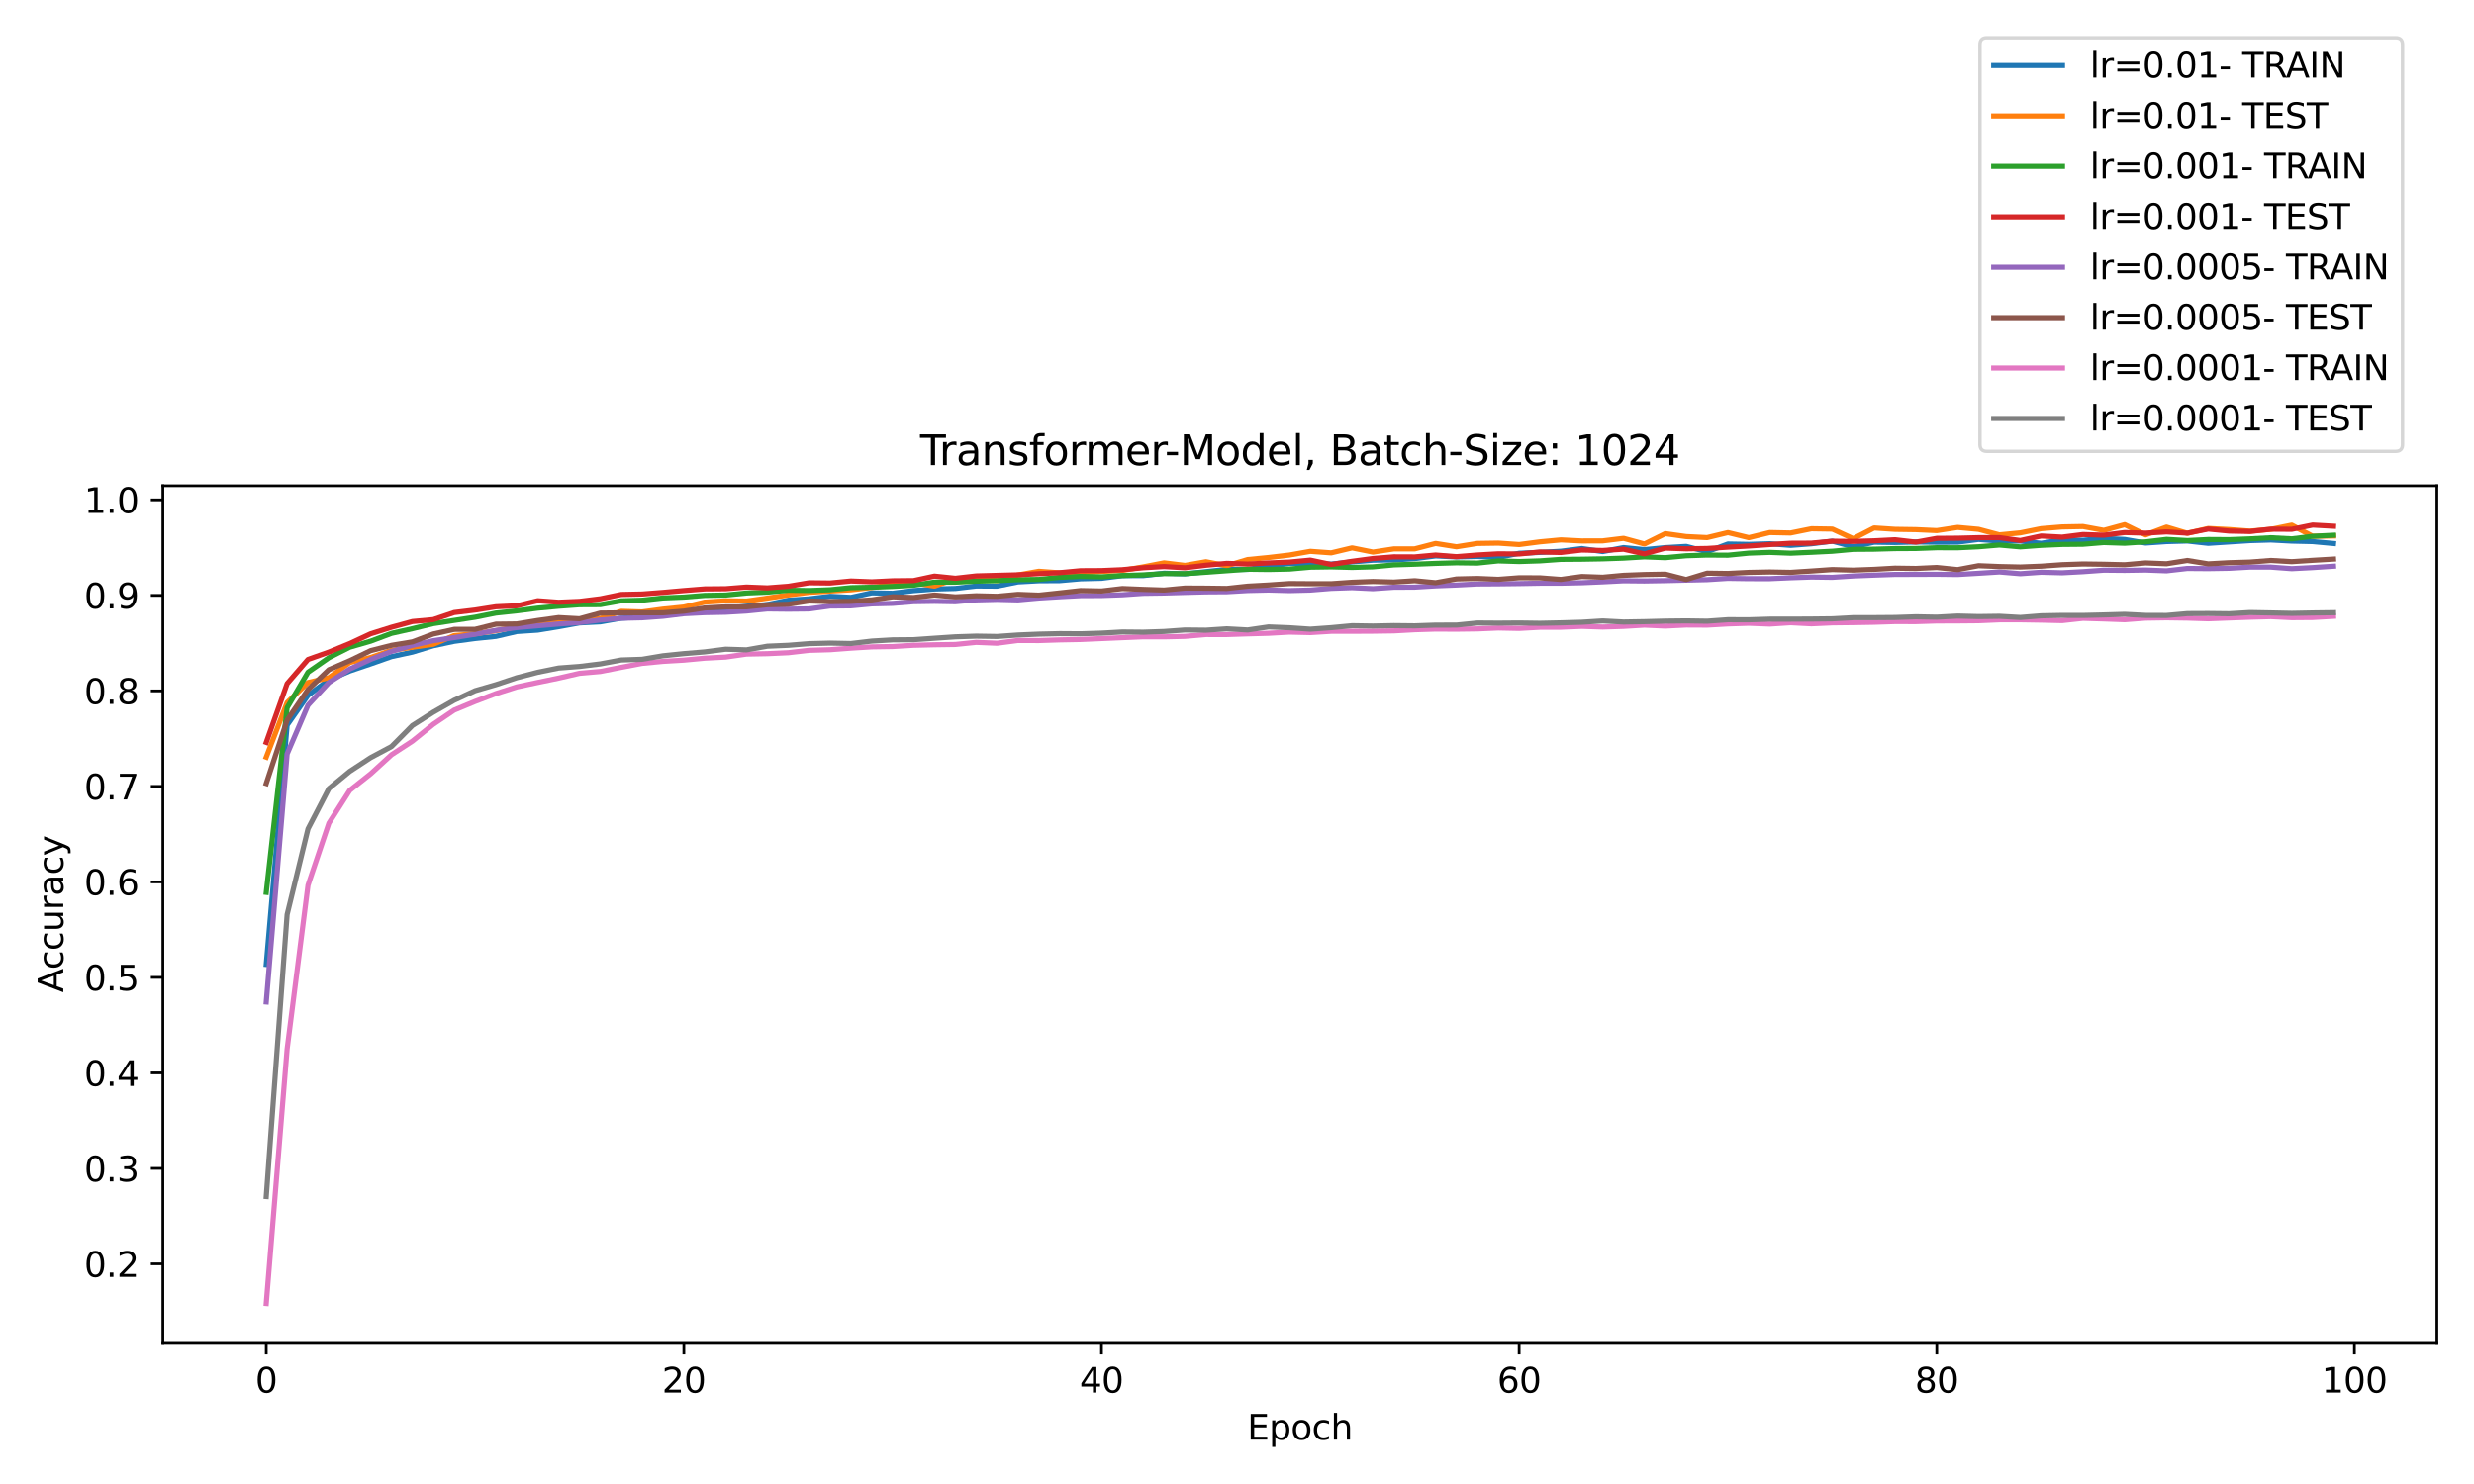 <?xml version="1.0" encoding="utf-8" standalone="no"?>
<!DOCTYPE svg PUBLIC "-//W3C//DTD SVG 1.1//EN"
  "http://www.w3.org/Graphics/SVG/1.1/DTD/svg11.dtd">
<svg xmlns:xlink="http://www.w3.org/1999/xlink" width="720pt" height="432pt" viewBox="0 0 720 432" xmlns="http://www.w3.org/2000/svg" version="1.1">
 <defs>
  <style type="text/css">*{stroke-linejoin: round; stroke-linecap: butt}</style>
 </defs>
 <g id="figure_1">
  <g id="patch_1">
   <path d="M 0 432 
L 720 432 
L 720 0 
L 0 0 
z
" style="fill: #ffffff"/>
  </g>
  <g id="axes_1">
   <g id="patch_2">
    <path d="M 47.4 390.8 
L 709.2 390.8 
L 709.2 141.4 
L 47.4 141.4 
z
" style="fill: #ffffff"/>
   </g>
   <g id="matplotlib.axis_1">
    <g id="xtick_1">
     <g id="line2d_1">
      <defs>
       <path id="m2f834d93de" d="M 0 0 
L 0 3.5 
" style="stroke: #000000; stroke-width: 0.8"/>
      </defs>
      <g>
       <use xlink:href="#m2f834d93de" x="77.482" y="390.8" style="stroke: #000000; stroke-width: 0.8"/>
      </g>
     </g>
     <g id="text_1">
      <!-- 0 -->
      <g transform="translate(74.301 405.398) scale(0.1 -0.1)">
       <defs>
        <path id="DejaVuSans-30" d="M 2034 4250 
Q 1547 4250 1301 3770 
Q 1056 3291 1056 2328 
Q 1056 1369 1301 889 
Q 1547 409 2034 409 
Q 2525 409 2770 889 
Q 3016 1369 3016 2328 
Q 3016 3291 2770 3770 
Q 2525 4250 2034 4250 
z
M 2034 4750 
Q 2819 4750 3233 4129 
Q 3647 3509 3647 2328 
Q 3647 1150 3233 529 
Q 2819 -91 2034 -91 
Q 1250 -91 836 529 
Q 422 1150 422 2328 
Q 422 3509 836 4129 
Q 1250 4750 2034 4750 
z
" transform="scale(0.016)"/>
       </defs>
       <use xlink:href="#DejaVuSans-30"/>
      </g>
     </g>
    </g>
    <g id="xtick_2">
     <g id="line2d_2">
      <g>
       <use xlink:href="#m2f834d93de" x="199.025" y="390.8" style="stroke: #000000; stroke-width: 0.8"/>
      </g>
     </g>
     <g id="text_2">
      <!-- 20 -->
      <g transform="translate(192.662 405.398) scale(0.1 -0.1)">
       <defs>
        <path id="DejaVuSans-32" d="M 1228 531 
L 3431 531 
L 3431 0 
L 469 0 
L 469 531 
Q 828 903 1448 1529 
Q 2069 2156 2228 2338 
Q 2531 2678 2651 2914 
Q 2772 3150 2772 3378 
Q 2772 3750 2511 3984 
Q 2250 4219 1831 4219 
Q 1534 4219 1204 4116 
Q 875 4013 500 3803 
L 500 4441 
Q 881 4594 1212 4672 
Q 1544 4750 1819 4750 
Q 2544 4750 2975 4387 
Q 3406 4025 3406 3419 
Q 3406 3131 3298 2873 
Q 3191 2616 2906 2266 
Q 2828 2175 2409 1742 
Q 1991 1309 1228 531 
z
" transform="scale(0.016)"/>
       </defs>
       <use xlink:href="#DejaVuSans-32"/>
       <use xlink:href="#DejaVuSans-30" x="63.623"/>
      </g>
     </g>
    </g>
    <g id="xtick_3">
     <g id="line2d_3">
      <g>
       <use xlink:href="#m2f834d93de" x="320.567" y="390.8" style="stroke: #000000; stroke-width: 0.8"/>
      </g>
     </g>
     <g id="text_3">
      <!-- 40 -->
      <g transform="translate(314.205 405.398) scale(0.1 -0.1)">
       <defs>
        <path id="DejaVuSans-34" d="M 2419 4116 
L 825 1625 
L 2419 1625 
L 2419 4116 
z
M 2253 4666 
L 3047 4666 
L 3047 1625 
L 3713 1625 
L 3713 1100 
L 3047 1100 
L 3047 0 
L 2419 0 
L 2419 1100 
L 313 1100 
L 313 1709 
L 2253 4666 
z
" transform="scale(0.016)"/>
       </defs>
       <use xlink:href="#DejaVuSans-34"/>
       <use xlink:href="#DejaVuSans-30" x="63.623"/>
      </g>
     </g>
    </g>
    <g id="xtick_4">
     <g id="line2d_4">
      <g>
       <use xlink:href="#m2f834d93de" x="442.11" y="390.8" style="stroke: #000000; stroke-width: 0.8"/>
      </g>
     </g>
     <g id="text_4">
      <!-- 60 -->
      <g transform="translate(435.747 405.398) scale(0.1 -0.1)">
       <defs>
        <path id="DejaVuSans-36" d="M 2113 2584 
Q 1688 2584 1439 2293 
Q 1191 2003 1191 1497 
Q 1191 994 1439 701 
Q 1688 409 2113 409 
Q 2538 409 2786 701 
Q 3034 994 3034 1497 
Q 3034 2003 2786 2293 
Q 2538 2584 2113 2584 
z
M 3366 4563 
L 3366 3988 
Q 3128 4100 2886 4159 
Q 2644 4219 2406 4219 
Q 1781 4219 1451 3797 
Q 1122 3375 1075 2522 
Q 1259 2794 1537 2939 
Q 1816 3084 2150 3084 
Q 2853 3084 3261 2657 
Q 3669 2231 3669 1497 
Q 3669 778 3244 343 
Q 2819 -91 2113 -91 
Q 1303 -91 875 529 
Q 447 1150 447 2328 
Q 447 3434 972 4092 
Q 1497 4750 2381 4750 
Q 2619 4750 2861 4703 
Q 3103 4656 3366 4563 
z
" transform="scale(0.016)"/>
       </defs>
       <use xlink:href="#DejaVuSans-36"/>
       <use xlink:href="#DejaVuSans-30" x="63.623"/>
      </g>
     </g>
    </g>
    <g id="xtick_5">
     <g id="line2d_5">
      <g>
       <use xlink:href="#m2f834d93de" x="563.653" y="390.8" style="stroke: #000000; stroke-width: 0.8"/>
      </g>
     </g>
     <g id="text_5">
      <!-- 80 -->
      <g transform="translate(557.29 405.398) scale(0.1 -0.1)">
       <defs>
        <path id="DejaVuSans-38" d="M 2034 2216 
Q 1584 2216 1326 1975 
Q 1069 1734 1069 1313 
Q 1069 891 1326 650 
Q 1584 409 2034 409 
Q 2484 409 2743 651 
Q 3003 894 3003 1313 
Q 3003 1734 2745 1975 
Q 2488 2216 2034 2216 
z
M 1403 2484 
Q 997 2584 770 2862 
Q 544 3141 544 3541 
Q 544 4100 942 4425 
Q 1341 4750 2034 4750 
Q 2731 4750 3128 4425 
Q 3525 4100 3525 3541 
Q 3525 3141 3298 2862 
Q 3072 2584 2669 2484 
Q 3125 2378 3379 2068 
Q 3634 1759 3634 1313 
Q 3634 634 3220 271 
Q 2806 -91 2034 -91 
Q 1263 -91 848 271 
Q 434 634 434 1313 
Q 434 1759 690 2068 
Q 947 2378 1403 2484 
z
M 1172 3481 
Q 1172 3119 1398 2916 
Q 1625 2713 2034 2713 
Q 2441 2713 2670 2916 
Q 2900 3119 2900 3481 
Q 2900 3844 2670 4047 
Q 2441 4250 2034 4250 
Q 1625 4250 1398 4047 
Q 1172 3844 1172 3481 
z
" transform="scale(0.016)"/>
       </defs>
       <use xlink:href="#DejaVuSans-38"/>
       <use xlink:href="#DejaVuSans-30" x="63.623"/>
      </g>
     </g>
    </g>
    <g id="xtick_6">
     <g id="line2d_6">
      <g>
       <use xlink:href="#m2f834d93de" x="685.195" y="390.8" style="stroke: #000000; stroke-width: 0.8"/>
      </g>
     </g>
     <g id="text_6">
      <!-- 100 -->
      <g transform="translate(675.652 405.398) scale(0.1 -0.1)">
       <defs>
        <path id="DejaVuSans-31" d="M 794 531 
L 1825 531 
L 1825 4091 
L 703 3866 
L 703 4441 
L 1819 4666 
L 2450 4666 
L 2450 531 
L 3481 531 
L 3481 0 
L 794 0 
L 794 531 
z
" transform="scale(0.016)"/>
       </defs>
       <use xlink:href="#DejaVuSans-31"/>
       <use xlink:href="#DejaVuSans-30" x="63.623"/>
       <use xlink:href="#DejaVuSans-30" x="127.246"/>
      </g>
     </g>
    </g>
    <g id="text_7">
     <!-- Epoch -->
     <g transform="translate(362.989 419.077) scale(0.1 -0.1)">
      <defs>
       <path id="DejaVuSans-45" d="M 628 4666 
L 3578 4666 
L 3578 4134 
L 1259 4134 
L 1259 2753 
L 3481 2753 
L 3481 2222 
L 1259 2222 
L 1259 531 
L 3634 531 
L 3634 0 
L 628 0 
L 628 4666 
z
" transform="scale(0.016)"/>
       <path id="DejaVuSans-70" d="M 1159 525 
L 1159 -1331 
L 581 -1331 
L 581 3500 
L 1159 3500 
L 1159 2969 
Q 1341 3281 1617 3432 
Q 1894 3584 2278 3584 
Q 2916 3584 3314 3078 
Q 3713 2572 3713 1747 
Q 3713 922 3314 415 
Q 2916 -91 2278 -91 
Q 1894 -91 1617 61 
Q 1341 213 1159 525 
z
M 3116 1747 
Q 3116 2381 2855 2742 
Q 2594 3103 2138 3103 
Q 1681 3103 1420 2742 
Q 1159 2381 1159 1747 
Q 1159 1113 1420 752 
Q 1681 391 2138 391 
Q 2594 391 2855 752 
Q 3116 1113 3116 1747 
z
" transform="scale(0.016)"/>
       <path id="DejaVuSans-6f" d="M 1959 3097 
Q 1497 3097 1228 2736 
Q 959 2375 959 1747 
Q 959 1119 1226 758 
Q 1494 397 1959 397 
Q 2419 397 2687 759 
Q 2956 1122 2956 1747 
Q 2956 2369 2687 2733 
Q 2419 3097 1959 3097 
z
M 1959 3584 
Q 2709 3584 3137 3096 
Q 3566 2609 3566 1747 
Q 3566 888 3137 398 
Q 2709 -91 1959 -91 
Q 1206 -91 779 398 
Q 353 888 353 1747 
Q 353 2609 779 3096 
Q 1206 3584 1959 3584 
z
" transform="scale(0.016)"/>
       <path id="DejaVuSans-63" d="M 3122 3366 
L 3122 2828 
Q 2878 2963 2633 3030 
Q 2388 3097 2138 3097 
Q 1578 3097 1268 2742 
Q 959 2388 959 1747 
Q 959 1106 1268 751 
Q 1578 397 2138 397 
Q 2388 397 2633 464 
Q 2878 531 3122 666 
L 3122 134 
Q 2881 22 2623 -34 
Q 2366 -91 2075 -91 
Q 1284 -91 818 406 
Q 353 903 353 1747 
Q 353 2603 823 3093 
Q 1294 3584 2113 3584 
Q 2378 3584 2631 3529 
Q 2884 3475 3122 3366 
z
" transform="scale(0.016)"/>
       <path id="DejaVuSans-68" d="M 3513 2113 
L 3513 0 
L 2938 0 
L 2938 2094 
Q 2938 2591 2744 2837 
Q 2550 3084 2163 3084 
Q 1697 3084 1428 2787 
Q 1159 2491 1159 1978 
L 1159 0 
L 581 0 
L 581 4863 
L 1159 4863 
L 1159 2956 
Q 1366 3272 1645 3428 
Q 1925 3584 2291 3584 
Q 2894 3584 3203 3211 
Q 3513 2838 3513 2113 
z
" transform="scale(0.016)"/>
      </defs>
      <use xlink:href="#DejaVuSans-45"/>
      <use xlink:href="#DejaVuSans-70" x="63.184"/>
      <use xlink:href="#DejaVuSans-6f" x="126.66"/>
      <use xlink:href="#DejaVuSans-63" x="187.842"/>
      <use xlink:href="#DejaVuSans-68" x="242.822"/>
     </g>
    </g>
   </g>
   <g id="matplotlib.axis_2">
    <g id="ytick_1">
     <g id="line2d_7">
      <defs>
       <path id="m39e92c444e" d="M 0 0 
L -3.5 0 
" style="stroke: #000000; stroke-width: 0.8"/>
      </defs>
      <g>
       <use xlink:href="#m39e92c444e" x="47.4" y="367.922" style="stroke: #000000; stroke-width: 0.8"/>
      </g>
     </g>
     <g id="text_8">
      <!-- 0.2 -->
      <g transform="translate(24.497 371.721) scale(0.1 -0.1)">
       <defs>
        <path id="DejaVuSans-2e" d="M 684 794 
L 1344 794 
L 1344 0 
L 684 0 
L 684 794 
z
" transform="scale(0.016)"/>
       </defs>
       <use xlink:href="#DejaVuSans-30"/>
       <use xlink:href="#DejaVuSans-2e" x="63.623"/>
       <use xlink:href="#DejaVuSans-32" x="95.41"/>
      </g>
     </g>
    </g>
    <g id="ytick_2">
     <g id="line2d_8">
      <g>
       <use xlink:href="#m39e92c444e" x="47.4" y="340.121" style="stroke: #000000; stroke-width: 0.8"/>
      </g>
     </g>
     <g id="text_9">
      <!-- 0.3 -->
      <g transform="translate(24.497 343.92) scale(0.1 -0.1)">
       <defs>
        <path id="DejaVuSans-33" d="M 2597 2516 
Q 3050 2419 3304 2112 
Q 3559 1806 3559 1356 
Q 3559 666 3084 287 
Q 2609 -91 1734 -91 
Q 1441 -91 1130 -33 
Q 819 25 488 141 
L 488 750 
Q 750 597 1062 519 
Q 1375 441 1716 441 
Q 2309 441 2620 675 
Q 2931 909 2931 1356 
Q 2931 1769 2642 2001 
Q 2353 2234 1838 2234 
L 1294 2234 
L 1294 2753 
L 1863 2753 
Q 2328 2753 2575 2939 
Q 2822 3125 2822 3475 
Q 2822 3834 2567 4026 
Q 2313 4219 1838 4219 
Q 1578 4219 1281 4162 
Q 984 4106 628 3988 
L 628 4550 
Q 988 4650 1302 4700 
Q 1616 4750 1894 4750 
Q 2613 4750 3031 4423 
Q 3450 4097 3450 3541 
Q 3450 3153 3228 2886 
Q 3006 2619 2597 2516 
z
" transform="scale(0.016)"/>
       </defs>
       <use xlink:href="#DejaVuSans-30"/>
       <use xlink:href="#DejaVuSans-2e" x="63.623"/>
       <use xlink:href="#DejaVuSans-33" x="95.41"/>
      </g>
     </g>
    </g>
    <g id="ytick_3">
     <g id="line2d_9">
      <g>
       <use xlink:href="#m39e92c444e" x="47.4" y="312.321" style="stroke: #000000; stroke-width: 0.8"/>
      </g>
     </g>
     <g id="text_10">
      <!-- 0.4 -->
      <g transform="translate(24.497 316.12) scale(0.1 -0.1)">
       <use xlink:href="#DejaVuSans-30"/>
       <use xlink:href="#DejaVuSans-2e" x="63.623"/>
       <use xlink:href="#DejaVuSans-34" x="95.41"/>
      </g>
     </g>
    </g>
    <g id="ytick_4">
     <g id="line2d_10">
      <g>
       <use xlink:href="#m39e92c444e" x="47.4" y="284.52" style="stroke: #000000; stroke-width: 0.8"/>
      </g>
     </g>
     <g id="text_11">
      <!-- 0.5 -->
      <g transform="translate(24.497 288.319) scale(0.1 -0.1)">
       <defs>
        <path id="DejaVuSans-35" d="M 691 4666 
L 3169 4666 
L 3169 4134 
L 1269 4134 
L 1269 2991 
Q 1406 3038 1543 3061 
Q 1681 3084 1819 3084 
Q 2600 3084 3056 2656 
Q 3513 2228 3513 1497 
Q 3513 744 3044 326 
Q 2575 -91 1722 -91 
Q 1428 -91 1123 -41 
Q 819 9 494 109 
L 494 744 
Q 775 591 1075 516 
Q 1375 441 1709 441 
Q 2250 441 2565 725 
Q 2881 1009 2881 1497 
Q 2881 1984 2565 2268 
Q 2250 2553 1709 2553 
Q 1456 2553 1204 2497 
Q 953 2441 691 2322 
L 691 4666 
z
" transform="scale(0.016)"/>
       </defs>
       <use xlink:href="#DejaVuSans-30"/>
       <use xlink:href="#DejaVuSans-2e" x="63.623"/>
       <use xlink:href="#DejaVuSans-35" x="95.41"/>
      </g>
     </g>
    </g>
    <g id="ytick_5">
     <g id="line2d_11">
      <g>
       <use xlink:href="#m39e92c444e" x="47.4" y="256.72" style="stroke: #000000; stroke-width: 0.8"/>
      </g>
     </g>
     <g id="text_12">
      <!-- 0.6 -->
      <g transform="translate(24.497 260.519) scale(0.1 -0.1)">
       <use xlink:href="#DejaVuSans-30"/>
       <use xlink:href="#DejaVuSans-2e" x="63.623"/>
       <use xlink:href="#DejaVuSans-36" x="95.41"/>
      </g>
     </g>
    </g>
    <g id="ytick_6">
     <g id="line2d_12">
      <g>
       <use xlink:href="#m39e92c444e" x="47.4" y="228.919" style="stroke: #000000; stroke-width: 0.8"/>
      </g>
     </g>
     <g id="text_13">
      <!-- 0.7 -->
      <g transform="translate(24.497 232.718) scale(0.1 -0.1)">
       <defs>
        <path id="DejaVuSans-37" d="M 525 4666 
L 3525 4666 
L 3525 4397 
L 1831 0 
L 1172 0 
L 2766 4134 
L 525 4134 
L 525 4666 
z
" transform="scale(0.016)"/>
       </defs>
       <use xlink:href="#DejaVuSans-30"/>
       <use xlink:href="#DejaVuSans-2e" x="63.623"/>
       <use xlink:href="#DejaVuSans-37" x="95.41"/>
      </g>
     </g>
    </g>
    <g id="ytick_7">
     <g id="line2d_13">
      <g>
       <use xlink:href="#m39e92c444e" x="47.4" y="201.119" style="stroke: #000000; stroke-width: 0.8"/>
      </g>
     </g>
     <g id="text_14">
      <!-- 0.8 -->
      <g transform="translate(24.497 204.918) scale(0.1 -0.1)">
       <use xlink:href="#DejaVuSans-30"/>
       <use xlink:href="#DejaVuSans-2e" x="63.623"/>
       <use xlink:href="#DejaVuSans-38" x="95.41"/>
      </g>
     </g>
    </g>
    <g id="ytick_8">
     <g id="line2d_14">
      <g>
       <use xlink:href="#m39e92c444e" x="47.4" y="173.318" style="stroke: #000000; stroke-width: 0.8"/>
      </g>
     </g>
     <g id="text_15">
      <!-- 0.9 -->
      <g transform="translate(24.497 177.117) scale(0.1 -0.1)">
       <defs>
        <path id="DejaVuSans-39" d="M 703 97 
L 703 672 
Q 941 559 1184 500 
Q 1428 441 1663 441 
Q 2288 441 2617 861 
Q 2947 1281 2994 2138 
Q 2813 1869 2534 1725 
Q 2256 1581 1919 1581 
Q 1219 1581 811 2004 
Q 403 2428 403 3163 
Q 403 3881 828 4315 
Q 1253 4750 1959 4750 
Q 2769 4750 3195 4129 
Q 3622 3509 3622 2328 
Q 3622 1225 3098 567 
Q 2575 -91 1691 -91 
Q 1453 -91 1209 -44 
Q 966 3 703 97 
z
M 1959 2075 
Q 2384 2075 2632 2365 
Q 2881 2656 2881 3163 
Q 2881 3666 2632 3958 
Q 2384 4250 1959 4250 
Q 1534 4250 1286 3958 
Q 1038 3666 1038 3163 
Q 1038 2656 1286 2365 
Q 1534 2075 1959 2075 
z
" transform="scale(0.016)"/>
       </defs>
       <use xlink:href="#DejaVuSans-30"/>
       <use xlink:href="#DejaVuSans-2e" x="63.623"/>
       <use xlink:href="#DejaVuSans-39" x="95.41"/>
      </g>
     </g>
    </g>
    <g id="ytick_9">
     <g id="line2d_15">
      <g>
       <use xlink:href="#m39e92c444e" x="47.4" y="145.517" style="stroke: #000000; stroke-width: 0.8"/>
      </g>
     </g>
     <g id="text_16">
      <!-- 1.0 -->
      <g transform="translate(24.497 149.317) scale(0.1 -0.1)">
       <use xlink:href="#DejaVuSans-31"/>
       <use xlink:href="#DejaVuSans-2e" x="63.623"/>
       <use xlink:href="#DejaVuSans-30" x="95.41"/>
      </g>
     </g>
    </g>
    <g id="text_17">
     <!-- Accuracy -->
     <g transform="translate(18.417 288.928) rotate(-90) scale(0.1 -0.1)">
      <defs>
       <path id="DejaVuSans-41" d="M 2188 4044 
L 1331 1722 
L 3047 1722 
L 2188 4044 
z
M 1831 4666 
L 2547 4666 
L 4325 0 
L 3669 0 
L 3244 1197 
L 1141 1197 
L 716 0 
L 50 0 
L 1831 4666 
z
" transform="scale(0.016)"/>
       <path id="DejaVuSans-75" d="M 544 1381 
L 544 3500 
L 1119 3500 
L 1119 1403 
Q 1119 906 1312 657 
Q 1506 409 1894 409 
Q 2359 409 2629 706 
Q 2900 1003 2900 1516 
L 2900 3500 
L 3475 3500 
L 3475 0 
L 2900 0 
L 2900 538 
Q 2691 219 2414 64 
Q 2138 -91 1772 -91 
Q 1169 -91 856 284 
Q 544 659 544 1381 
z
M 1991 3584 
L 1991 3584 
z
" transform="scale(0.016)"/>
       <path id="DejaVuSans-72" d="M 2631 2963 
Q 2534 3019 2420 3045 
Q 2306 3072 2169 3072 
Q 1681 3072 1420 2755 
Q 1159 2438 1159 1844 
L 1159 0 
L 581 0 
L 581 3500 
L 1159 3500 
L 1159 2956 
Q 1341 3275 1631 3429 
Q 1922 3584 2338 3584 
Q 2397 3584 2469 3576 
Q 2541 3569 2628 3553 
L 2631 2963 
z
" transform="scale(0.016)"/>
       <path id="DejaVuSans-61" d="M 2194 1759 
Q 1497 1759 1228 1600 
Q 959 1441 959 1056 
Q 959 750 1161 570 
Q 1363 391 1709 391 
Q 2188 391 2477 730 
Q 2766 1069 2766 1631 
L 2766 1759 
L 2194 1759 
z
M 3341 1997 
L 3341 0 
L 2766 0 
L 2766 531 
Q 2569 213 2275 61 
Q 1981 -91 1556 -91 
Q 1019 -91 701 211 
Q 384 513 384 1019 
Q 384 1609 779 1909 
Q 1175 2209 1959 2209 
L 2766 2209 
L 2766 2266 
Q 2766 2663 2505 2880 
Q 2244 3097 1772 3097 
Q 1472 3097 1187 3025 
Q 903 2953 641 2809 
L 641 3341 
Q 956 3463 1253 3523 
Q 1550 3584 1831 3584 
Q 2591 3584 2966 3190 
Q 3341 2797 3341 1997 
z
" transform="scale(0.016)"/>
       <path id="DejaVuSans-79" d="M 2059 -325 
Q 1816 -950 1584 -1140 
Q 1353 -1331 966 -1331 
L 506 -1331 
L 506 -850 
L 844 -850 
Q 1081 -850 1212 -737 
Q 1344 -625 1503 -206 
L 1606 56 
L 191 3500 
L 800 3500 
L 1894 763 
L 2988 3500 
L 3597 3500 
L 2059 -325 
z
" transform="scale(0.016)"/>
      </defs>
      <use xlink:href="#DejaVuSans-41"/>
      <use xlink:href="#DejaVuSans-63" x="66.658"/>
      <use xlink:href="#DejaVuSans-63" x="121.639"/>
      <use xlink:href="#DejaVuSans-75" x="176.619"/>
      <use xlink:href="#DejaVuSans-72" x="239.998"/>
      <use xlink:href="#DejaVuSans-61" x="281.111"/>
      <use xlink:href="#DejaVuSans-63" x="342.391"/>
      <use xlink:href="#DejaVuSans-79" x="397.371"/>
     </g>
    </g>
   </g>
   <g id="line2d_16">
    <path d="M 77.482 280.753 
L 83.559 211.076 
L 89.636 202.411 
L 95.713 197.931 
L 101.79 195.327 
L 107.867 193.27 
L 113.945 191.138 
L 120.022 189.832 
L 126.099 187.978 
L 132.176 186.685 
L 138.253 185.87 
L 144.33 185.249 
L 150.407 183.836 
L 156.485 183.433 
L 162.562 182.437 
L 168.639 181.329 
L 174.716 181.023 
L 180.793 179.958 
L 186.87 179.564 
L 192.947 178.892 
L 199.025 177.993 
L 205.102 177.85 
L 211.179 177.178 
L 217.256 176.469 
L 223.333 175.978 
L 229.41 174.731 
L 235.487 174.328 
L 241.564 173.587 
L 247.642 173.906 
L 253.719 172.577 
L 259.796 172.702 
L 265.873 171.933 
L 271.95 171.455 
L 278.027 171.302 
L 284.104 170.589 
L 290.182 170.626 
L 296.259 169.394 
L 302.336 169.06 
L 308.413 169.027 
L 314.49 168.49 
L 320.567 168.342 
L 326.644 167.568 
L 332.721 167.559 
L 338.799 166.864 
L 344.876 167.044 
L 350.953 166.41 
L 357.03 165.728 
L 363.107 165.761 
L 369.184 164.783 
L 375.261 164.037 
L 381.339 164.019 
L 387.416 164.199 
L 393.493 163.579 
L 399.57 163.064 
L 405.647 163.004 
L 411.724 162.61 
L 417.801 161.827 
L 423.879 162.114 
L 429.956 161.985 
L 436.033 162.277 
L 442.11 161.058 
L 448.187 160.803 
L 454.264 160.47 
L 460.341 159.687 
L 466.418 160.558 
L 472.496 159.409 
L 478.573 160.002 
L 484.65 159.418 
L 490.727 159.061 
L 496.804 160.604 
L 502.881 158.366 
L 508.958 158.473 
L 515.036 158.287 
L 521.113 158.751 
L 527.19 158.292 
L 533.267 157.541 
L 539.344 159.172 
L 545.421 157.838 
L 551.498 157.93 
L 557.575 157.773 
L 563.653 157.838 
L 569.73 157.828 
L 575.807 157.027 
L 581.884 157.523 
L 587.961 157.495 
L 594.038 158.162 
L 600.115 157.124 
L 606.193 157.277 
L 612.27 156.74 
L 618.347 157.041 
L 624.424 158.079 
L 630.501 157.657 
L 636.578 157.49 
L 642.655 158.162 
L 648.733 157.764 
L 654.81 157.37 
L 660.887 157.189 
L 666.964 157.513 
L 673.041 157.657 
L 679.118 158.213 
" clip-path="url(#p8ebd40e957)" style="fill: none; stroke: #1f77b4; stroke-width: 1.5; stroke-linecap: square"/>
   </g>
   <g id="line2d_17">
    <path d="M 77.482 220.421 
L 83.559 204.51 
L 89.636 198.686 
L 95.713 197.291 
L 101.79 192.862 
L 107.867 191.398 
L 113.945 189.322 
L 120.022 188.418 
L 126.099 187.552 
L 132.176 185.022 
L 138.253 184.517 
L 144.33 183.595 
L 150.407 182.441 
L 156.485 181.681 
L 162.562 180.894 
L 168.639 180.852 
L 174.716 180.036 
L 180.793 177.961 
L 186.87 178.146 
L 192.947 177.335 
L 199.025 176.719 
L 205.102 175.278 
L 211.179 174.898 
L 217.256 174.972 
L 223.333 174.11 
L 229.41 173.198 
L 235.487 172.415 
L 241.564 172.053 
L 247.642 171.696 
L 253.719 171.015 
L 259.796 170.195 
L 265.873 169.644 
L 271.95 170.626 
L 278.027 168.527 
L 284.104 168.258 
L 290.182 169 
L 296.259 167.373 
L 302.336 166.303 
L 308.413 166.748 
L 314.49 166.725 
L 320.567 166.331 
L 326.644 166.048 
L 332.721 165.02 
L 338.799 163.847 
L 344.876 164.593 
L 350.953 163.523 
L 357.03 164.686 
L 363.107 162.884 
L 369.184 162.295 
L 375.261 161.572 
L 381.339 160.497 
L 387.416 160.938 
L 393.493 159.492 
L 399.57 160.715 
L 405.647 159.784 
L 411.724 159.775 
L 417.801 158.204 
L 423.879 159.168 
L 429.956 158.195 
L 436.033 158.102 
L 442.11 158.519 
L 448.187 157.731 
L 454.264 157.161 
L 460.341 157.472 
L 466.418 157.453 
L 472.496 156.716 
L 478.573 158.361 
L 484.65 155.35 
L 490.727 156.202 
L 496.804 156.503 
L 502.881 155.044 
L 508.958 156.517 
L 515.036 155.03 
L 521.113 155.155 
L 527.19 153.927 
L 533.267 154.02 
L 539.344 156.818 
L 545.421 153.691 
L 551.498 154.094 
L 557.575 154.182 
L 563.653 154.46 
L 569.73 153.538 
L 575.807 154.089 
L 581.884 155.706 
L 587.961 155.118 
L 594.038 153.895 
L 600.115 153.394 
L 606.193 153.278 
L 612.27 154.391 
L 618.347 152.736 
L 624.424 155.706 
L 630.501 153.441 
L 636.578 155.243 
L 642.655 153.848 
L 648.733 154.154 
L 654.81 154.618 
L 660.887 154.099 
L 666.964 152.871 
L 673.041 156.11 
L 679.118 156.021 
" clip-path="url(#p8ebd40e957)" style="fill: none; stroke: #ff7f0e; stroke-width: 1.5; stroke-linecap: square"/>
   </g>
   <g id="line2d_18">
    <path d="M 77.482 259.778 
L 83.559 206.016 
L 89.636 195.688 
L 95.713 191.467 
L 101.79 188.395 
L 107.867 186.644 
L 113.945 184.369 
L 120.022 183.016 
L 126.099 181.533 
L 132.176 180.606 
L 138.253 179.68 
L 144.33 178.466 
L 150.407 177.826 
L 156.485 177.039 
L 162.562 176.478 
L 168.639 176.038 
L 174.716 176.01 
L 180.793 174.903 
L 186.87 174.722 
L 192.947 174.064 
L 199.025 173.814 
L 205.102 173.323 
L 211.179 173.225 
L 217.256 172.618 
L 223.333 172.373 
L 229.41 171.821 
L 235.487 171.909 
L 241.564 171.682 
L 247.642 171.071 
L 253.719 170.946 
L 259.796 170.714 
L 265.873 170.362 
L 271.95 169.458 
L 278.027 169.477 
L 284.104 169.19 
L 290.182 169.037 
L 296.259 168.745 
L 302.336 168.671 
L 308.413 168.059 
L 314.49 167.79 
L 320.567 167.911 
L 326.644 167.545 
L 332.721 167.341 
L 338.799 166.984 
L 344.876 166.998 
L 350.953 166.586 
L 357.03 166.145 
L 363.107 165.705 
L 369.184 165.779 
L 375.261 165.654 
L 381.339 165.112 
L 387.416 165.02 
L 393.493 165.182 
L 399.57 165.01 
L 405.647 164.436 
L 411.724 164.241 
L 417.801 164.005 
L 423.879 163.833 
L 429.956 163.912 
L 436.033 163.277 
L 442.11 163.463 
L 448.187 163.268 
L 454.264 162.833 
L 460.341 162.786 
L 466.418 162.68 
L 472.496 162.471 
L 478.573 162.105 
L 484.65 162.341 
L 490.727 161.776 
L 496.804 161.577 
L 502.881 161.619 
L 508.958 161.016 
L 515.036 160.799 
L 521.113 161.035 
L 527.19 160.771 
L 533.267 160.47 
L 539.344 159.914 
L 545.421 159.867 
L 551.498 159.696 
L 557.575 159.663 
L 563.653 159.441 
L 569.73 159.455 
L 575.807 159.168 
L 581.884 158.658 
L 587.961 159.2 
L 594.038 158.746 
L 600.115 158.486 
L 606.193 158.431 
L 612.27 157.935 
L 618.347 158.134 
L 624.424 157.74 
L 630.501 157.018 
L 636.578 157.361 
L 642.655 157.064 
L 648.733 157.101 
L 654.81 156.869 
L 660.887 156.54 
L 666.964 156.865 
L 673.041 156.128 
L 679.118 155.813 
" clip-path="url(#p8ebd40e957)" style="fill: none; stroke: #2ca02c; stroke-width: 1.5; stroke-linecap: square"/>
   </g>
   <g id="line2d_19">
    <path d="M 77.482 216.122 
L 83.559 199.006 
L 89.636 191.968 
L 95.713 189.822 
L 101.79 187.329 
L 107.867 184.498 
L 113.945 182.594 
L 120.022 180.931 
L 126.099 180.375 
L 132.176 178.322 
L 138.253 177.59 
L 144.33 176.636 
L 150.407 176.353 
L 156.485 174.87 
L 162.562 175.32 
L 168.639 175.06 
L 174.716 174.305 
L 180.793 173.049 
L 186.87 172.92 
L 192.947 172.452 
L 199.025 171.914 
L 205.102 171.428 
L 211.179 171.377 
L 217.256 170.895 
L 223.333 171.136 
L 229.41 170.668 
L 235.487 169.644 
L 241.564 169.713 
L 247.642 169.129 
L 253.719 169.37 
L 259.796 169.069 
L 265.873 169.009 
L 271.95 167.707 
L 278.027 168.337 
L 284.104 167.651 
L 290.182 167.489 
L 296.259 167.327 
L 302.336 166.993 
L 308.413 166.706 
L 314.49 166.136 
L 320.567 166.104 
L 326.644 165.84 
L 332.721 165.27 
L 338.799 164.918 
L 344.876 165.279 
L 350.953 164.538 
L 357.03 163.996 
L 363.107 164.199 
L 369.184 163.87 
L 375.261 163.625 
L 381.339 163.05 
L 387.416 164.325 
L 393.493 163.393 
L 399.57 162.582 
L 405.647 162.096 
L 411.724 162.119 
L 417.801 161.572 
L 423.879 162.05 
L 429.956 161.563 
L 436.033 161.216 
L 442.11 161.266 
L 448.187 160.683 
L 454.264 160.831 
L 460.341 160.113 
L 466.418 160.247 
L 472.496 159.876 
L 478.573 161.234 
L 484.65 159.557 
L 490.727 159.761 
L 496.804 159.663 
L 502.881 159.279 
L 508.958 158.95 
L 515.036 158.519 
L 521.113 158.144 
L 527.19 158.116 
L 533.267 157.55 
L 539.344 157.611 
L 545.421 157.435 
L 551.498 157.124 
L 557.575 157.824 
L 563.653 156.721 
L 569.73 156.675 
L 575.807 156.522 
L 581.884 156.513 
L 587.961 157.347 
L 594.038 156.035 
L 600.115 156.369 
L 606.193 155.609 
L 612.27 155.794 
L 618.347 155.03 
L 624.424 155.201 
L 630.501 154.84 
L 636.578 155.206 
L 642.655 154.006 
L 648.733 154.594 
L 654.81 154.715 
L 660.887 154.043 
L 666.964 154.08 
L 673.041 152.848 
L 679.118 153.19 
" clip-path="url(#p8ebd40e957)" style="fill: none; stroke: #d62728; stroke-width: 1.5; stroke-linecap: square"/>
   </g>
   <g id="line2d_20">
    <path d="M 77.482 291.683 
L 83.559 219.499 
L 89.636 205.279 
L 95.713 198.691 
L 101.79 194.766 
L 107.867 191.949 
L 113.945 189.618 
L 120.022 187.881 
L 126.099 186.505 
L 132.176 185.601 
L 138.253 184.619 
L 144.33 183.502 
L 150.407 182.687 
L 156.485 182.168 
L 162.562 181.649 
L 168.639 181.232 
L 174.716 180.495 
L 180.793 179.976 
L 186.87 179.837 
L 192.947 179.397 
L 199.025 178.656 
L 205.102 178.345 
L 211.179 178.225 
L 217.256 177.868 
L 223.333 177.266 
L 229.41 177.331 
L 235.487 177.27 
L 241.564 176.418 
L 247.642 176.362 
L 253.719 175.797 
L 259.796 175.644 
L 265.873 175.148 
L 271.95 175.051 
L 278.027 175.162 
L 284.104 174.625 
L 290.182 174.472 
L 296.259 174.625 
L 302.336 174.078 
L 308.413 173.707 
L 314.49 173.383 
L 320.567 173.355 
L 326.644 173.137 
L 332.721 172.716 
L 338.799 172.628 
L 344.876 172.452 
L 350.953 172.294 
L 357.03 172.252 
L 363.107 171.9 
L 369.184 171.761 
L 375.261 171.923 
L 381.339 171.77 
L 387.416 171.275 
L 393.493 171.066 
L 399.57 171.363 
L 405.647 170.941 
L 411.724 170.913 
L 417.801 170.547 
L 423.879 170.306 
L 429.956 169.991 
L 436.033 169.954 
L 442.11 169.88 
L 448.187 169.773 
L 454.264 169.769 
L 460.341 169.634 
L 466.418 169.375 
L 472.496 169.065 
L 478.573 169.125 
L 484.65 169.023 
L 490.727 168.879 
L 496.804 168.74 
L 502.881 168.356 
L 508.958 168.448 
L 515.036 168.453 
L 521.113 168.184 
L 527.19 167.976 
L 533.267 168.059 
L 539.344 167.67 
L 545.421 167.424 
L 551.498 167.211 
L 557.575 167.197 
L 563.653 167.169 
L 569.73 167.239 
L 575.807 166.878 
L 581.884 166.498 
L 587.961 167.007 
L 594.038 166.581 
L 600.115 166.743 
L 606.193 166.419 
L 612.27 165.979 
L 618.347 166.034 
L 624.424 165.942 
L 630.501 166.169 
L 636.578 165.478 
L 642.655 165.525 
L 648.733 165.427 
L 654.81 165.08 
L 660.887 165.089 
L 666.964 165.543 
L 673.041 165.228 
L 679.118 164.83 
" clip-path="url(#p8ebd40e957)" style="fill: none; stroke: #9467bd; stroke-width: 1.5; stroke-linecap: square"/>
   </g>
   <g id="line2d_21">
    <path d="M 77.482 228.08 
L 83.559 209.607 
L 89.636 200.748 
L 95.713 194.956 
L 101.79 192.329 
L 107.867 189.405 
L 113.945 187.858 
L 120.022 186.848 
L 126.099 184.559 
L 132.176 183.215 
L 138.253 183.201 
L 144.33 181.7 
L 150.407 181.63 
L 156.485 180.63 
L 162.562 179.791 
L 168.639 180.129 
L 174.716 178.475 
L 180.793 178.415 
L 186.87 178.378 
L 192.947 178.387 
L 199.025 177.91 
L 205.102 176.978 
L 211.179 176.668 
L 217.256 176.654 
L 223.333 176.047 
L 229.41 175.899 
L 235.487 174.944 
L 241.564 175.125 
L 247.642 175.051 
L 253.719 174.625 
L 259.796 173.73 
L 265.873 173.934 
L 271.95 173.221 
L 278.027 173.749 
L 284.104 173.434 
L 290.182 173.582 
L 296.259 173.021 
L 302.336 173.253 
L 308.413 172.604 
L 314.49 171.923 
L 320.567 172.044 
L 326.644 171.326 
L 332.721 171.576 
L 338.799 171.77 
L 344.876 171.187 
L 350.953 171.219 
L 357.03 171.298 
L 363.107 170.64 
L 369.184 170.302 
L 375.261 169.88 
L 381.339 169.922 
L 387.416 169.926 
L 393.493 169.505 
L 399.57 169.273 
L 405.647 169.444 
L 411.724 169.046 
L 417.801 169.63 
L 423.879 168.536 
L 429.956 168.393 
L 436.033 168.648 
L 442.11 168.189 
L 448.187 168.212 
L 454.264 168.671 
L 460.341 167.823 
L 466.418 168.036 
L 472.496 167.48 
L 478.573 167.248 
L 484.65 167.142 
L 490.727 168.703 
L 496.804 166.854 
L 502.881 166.938 
L 508.958 166.627 
L 515.036 166.507 
L 521.113 166.618 
L 527.19 166.224 
L 533.267 165.803 
L 539.344 165.969 
L 545.421 165.742 
L 551.498 165.395 
L 557.575 165.483 
L 563.653 165.2 
L 569.73 165.817 
L 575.807 164.677 
L 581.884 164.927 
L 587.961 165.061 
L 594.038 164.82 
L 600.115 164.385 
L 606.193 164.172 
L 612.27 164.255 
L 618.347 164.403 
L 624.424 163.87 
L 630.501 164.116 
L 636.578 163.157 
L 642.655 164.144 
L 648.733 163.81 
L 654.81 163.625 
L 660.887 163.152 
L 666.964 163.504 
L 673.041 163.111 
L 679.118 162.754 
" clip-path="url(#p8ebd40e957)" style="fill: none; stroke: #8c564b; stroke-width: 1.5; stroke-linecap: square"/>
   </g>
   <g id="line2d_22">
    <path d="M 77.482 379.464 
L 83.559 305.375 
L 89.636 257.702 
L 95.713 239.622 
L 101.79 230.077 
L 107.867 225.268 
L 113.945 219.712 
L 120.022 215.751 
L 126.099 210.839 
L 132.176 206.725 
L 138.253 204.209 
L 144.33 201.902 
L 150.407 199.965 
L 156.485 198.667 
L 162.562 197.407 
L 168.639 196.008 
L 174.716 195.475 
L 180.793 194.275 
L 186.87 193.112 
L 192.947 192.533 
L 199.025 192.171 
L 205.102 191.602 
L 211.179 191.282 
L 217.256 190.406 
L 223.333 190.29 
L 229.41 190.012 
L 235.487 189.313 
L 241.564 189.137 
L 247.642 188.678 
L 253.719 188.307 
L 259.796 188.21 
L 265.873 187.844 
L 271.95 187.696 
L 278.027 187.608 
L 284.104 186.991 
L 290.182 187.246 
L 296.259 186.44 
L 302.336 186.463 
L 308.413 186.268 
L 314.49 186.153 
L 320.567 185.884 
L 326.644 185.62 
L 332.721 185.365 
L 338.799 185.383 
L 344.876 185.244 
L 350.953 184.712 
L 357.03 184.716 
L 363.107 184.517 
L 369.184 184.346 
L 375.261 184.003 
L 381.339 184.146 
L 387.416 183.771 
L 393.493 183.766 
L 399.57 183.734 
L 405.647 183.646 
L 411.724 183.312 
L 417.801 183.122 
L 423.879 183.15 
L 429.956 183.071 
L 436.033 182.807 
L 442.11 182.928 
L 448.187 182.594 
L 454.264 182.585 
L 460.341 182.33 
L 466.418 182.529 
L 472.496 182.339 
L 478.573 181.973 
L 484.65 182.247 
L 490.727 181.945 
L 496.804 181.973 
L 502.881 181.626 
L 508.958 181.431 
L 515.036 181.667 
L 521.113 181.274 
L 527.19 181.589 
L 533.267 181.311 
L 539.344 181.241 
L 545.421 181.135 
L 551.498 180.94 
L 557.575 180.954 
L 563.653 180.764 
L 569.73 180.745 
L 575.807 180.69 
L 581.884 180.43 
L 587.961 180.421 
L 594.038 180.518 
L 600.115 180.662 
L 606.193 179.995 
L 612.27 180.176 
L 618.347 180.398 
L 624.424 179.939 
L 630.501 179.842 
L 636.578 179.93 
L 642.655 180.125 
L 648.733 179.893 
L 654.81 179.67 
L 660.887 179.504 
L 666.964 179.805 
L 673.041 179.758 
L 679.118 179.411 
" clip-path="url(#p8ebd40e957)" style="fill: none; stroke: #e377c2; stroke-width: 1.5; stroke-linecap: square"/>
   </g>
   <g id="line2d_23">
    <path d="M 77.482 348.322 
L 83.559 266.232 
L 89.636 241.286 
L 95.713 229.554 
L 101.79 224.55 
L 107.867 220.565 
L 113.945 217.317 
L 120.022 211.192 
L 126.099 207.327 
L 132.176 203.866 
L 138.253 201.068 
L 144.33 199.307 
L 150.407 197.291 
L 156.485 195.711 
L 162.562 194.474 
L 168.639 194.016 
L 174.716 193.27 
L 180.793 192.13 
L 186.87 191.93 
L 192.947 190.907 
L 199.025 190.281 
L 205.102 189.776 
L 211.179 188.993 
L 217.256 189.178 
L 223.333 188.113 
L 229.41 187.853 
L 235.487 187.367 
L 241.564 187.209 
L 247.642 187.334 
L 253.719 186.621 
L 259.796 186.264 
L 265.873 186.217 
L 271.95 185.791 
L 278.027 185.383 
L 284.104 185.184 
L 290.182 185.282 
L 296.259 184.855 
L 302.336 184.6 
L 308.413 184.461 
L 314.49 184.503 
L 320.567 184.313 
L 326.644 183.975 
L 332.721 184.031 
L 338.799 183.831 
L 344.876 183.391 
L 350.953 183.451 
L 357.03 183.053 
L 363.107 183.386 
L 369.184 182.501 
L 375.261 182.742 
L 381.339 183.155 
L 387.416 182.719 
L 393.493 182.149 
L 399.57 182.242 
L 405.647 182.122 
L 411.724 182.186 
L 417.801 181.973 
L 423.879 181.964 
L 429.956 181.362 
L 436.033 181.403 
L 442.11 181.357 
L 448.187 181.44 
L 454.264 181.315 
L 460.341 181.139 
L 466.418 180.759 
L 472.496 181.074 
L 478.573 180.972 
L 484.65 180.81 
L 490.727 180.741 
L 496.804 180.833 
L 502.881 180.407 
L 508.958 180.426 
L 515.036 180.24 
L 521.113 180.24 
L 527.19 180.208 
L 533.267 180.143 
L 539.344 179.809 
L 545.421 179.805 
L 551.498 179.758 
L 557.575 179.555 
L 563.653 179.666 
L 569.73 179.337 
L 575.807 179.49 
L 581.884 179.406 
L 587.961 179.754 
L 594.038 179.267 
L 600.115 179.152 
L 606.193 179.161 
L 612.27 179.017 
L 618.347 178.841 
L 624.424 179.147 
L 630.501 179.17 
L 636.578 178.633 
L 642.655 178.605 
L 648.733 178.674 
L 654.81 178.322 
L 660.887 178.433 
L 666.964 178.558 
L 673.041 178.443 
L 679.118 178.364 
" clip-path="url(#p8ebd40e957)" style="fill: none; stroke: #7f7f7f; stroke-width: 1.5; stroke-linecap: square"/>
   </g>
   <g id="patch_3">
    <path d="M 47.4 390.8 
L 47.4 141.4 
" style="fill: none; stroke: #000000; stroke-width: 0.8; stroke-linejoin: miter; stroke-linecap: square"/>
   </g>
   <g id="patch_4">
    <path d="M 709.2 390.8 
L 709.2 141.4 
" style="fill: none; stroke: #000000; stroke-width: 0.8; stroke-linejoin: miter; stroke-linecap: square"/>
   </g>
   <g id="patch_5">
    <path d="M 47.4 390.8 
L 709.2 390.8 
" style="fill: none; stroke: #000000; stroke-width: 0.8; stroke-linejoin: miter; stroke-linecap: square"/>
   </g>
   <g id="patch_6">
    <path d="M 47.4 141.4 
L 709.2 141.4 
" style="fill: none; stroke: #000000; stroke-width: 0.8; stroke-linejoin: miter; stroke-linecap: square"/>
   </g>
   <g id="text_18">
    <!-- Transformer-Model, Batch-Size: 1024 -->
    <g transform="translate(267.762 135.4) scale(0.12 -0.12)">
     <defs>
      <path id="DejaVuSans-54" d="M -19 4666 
L 3928 4666 
L 3928 4134 
L 2272 4134 
L 2272 0 
L 1638 0 
L 1638 4134 
L -19 4134 
L -19 4666 
z
" transform="scale(0.016)"/>
      <path id="DejaVuSans-6e" d="M 3513 2113 
L 3513 0 
L 2938 0 
L 2938 2094 
Q 2938 2591 2744 2837 
Q 2550 3084 2163 3084 
Q 1697 3084 1428 2787 
Q 1159 2491 1159 1978 
L 1159 0 
L 581 0 
L 581 3500 
L 1159 3500 
L 1159 2956 
Q 1366 3272 1645 3428 
Q 1925 3584 2291 3584 
Q 2894 3584 3203 3211 
Q 3513 2838 3513 2113 
z
" transform="scale(0.016)"/>
      <path id="DejaVuSans-73" d="M 2834 3397 
L 2834 2853 
Q 2591 2978 2328 3040 
Q 2066 3103 1784 3103 
Q 1356 3103 1142 2972 
Q 928 2841 928 2578 
Q 928 2378 1081 2264 
Q 1234 2150 1697 2047 
L 1894 2003 
Q 2506 1872 2764 1633 
Q 3022 1394 3022 966 
Q 3022 478 2636 193 
Q 2250 -91 1575 -91 
Q 1294 -91 989 -36 
Q 684 19 347 128 
L 347 722 
Q 666 556 975 473 
Q 1284 391 1588 391 
Q 1994 391 2212 530 
Q 2431 669 2431 922 
Q 2431 1156 2273 1281 
Q 2116 1406 1581 1522 
L 1381 1569 
Q 847 1681 609 1914 
Q 372 2147 372 2553 
Q 372 3047 722 3315 
Q 1072 3584 1716 3584 
Q 2034 3584 2315 3537 
Q 2597 3491 2834 3397 
z
" transform="scale(0.016)"/>
      <path id="DejaVuSans-66" d="M 2375 4863 
L 2375 4384 
L 1825 4384 
Q 1516 4384 1395 4259 
Q 1275 4134 1275 3809 
L 1275 3500 
L 2222 3500 
L 2222 3053 
L 1275 3053 
L 1275 0 
L 697 0 
L 697 3053 
L 147 3053 
L 147 3500 
L 697 3500 
L 697 3744 
Q 697 4328 969 4595 
Q 1241 4863 1831 4863 
L 2375 4863 
z
" transform="scale(0.016)"/>
      <path id="DejaVuSans-6d" d="M 3328 2828 
Q 3544 3216 3844 3400 
Q 4144 3584 4550 3584 
Q 5097 3584 5394 3201 
Q 5691 2819 5691 2113 
L 5691 0 
L 5113 0 
L 5113 2094 
Q 5113 2597 4934 2840 
Q 4756 3084 4391 3084 
Q 3944 3084 3684 2787 
Q 3425 2491 3425 1978 
L 3425 0 
L 2847 0 
L 2847 2094 
Q 2847 2600 2669 2842 
Q 2491 3084 2119 3084 
Q 1678 3084 1418 2786 
Q 1159 2488 1159 1978 
L 1159 0 
L 581 0 
L 581 3500 
L 1159 3500 
L 1159 2956 
Q 1356 3278 1631 3431 
Q 1906 3584 2284 3584 
Q 2666 3584 2933 3390 
Q 3200 3197 3328 2828 
z
" transform="scale(0.016)"/>
      <path id="DejaVuSans-65" d="M 3597 1894 
L 3597 1613 
L 953 1613 
Q 991 1019 1311 708 
Q 1631 397 2203 397 
Q 2534 397 2845 478 
Q 3156 559 3463 722 
L 3463 178 
Q 3153 47 2828 -22 
Q 2503 -91 2169 -91 
Q 1331 -91 842 396 
Q 353 884 353 1716 
Q 353 2575 817 3079 
Q 1281 3584 2069 3584 
Q 2775 3584 3186 3129 
Q 3597 2675 3597 1894 
z
M 3022 2063 
Q 3016 2534 2758 2815 
Q 2500 3097 2075 3097 
Q 1594 3097 1305 2825 
Q 1016 2553 972 2059 
L 3022 2063 
z
" transform="scale(0.016)"/>
      <path id="DejaVuSans-2d" d="M 313 2009 
L 1997 2009 
L 1997 1497 
L 313 1497 
L 313 2009 
z
" transform="scale(0.016)"/>
      <path id="DejaVuSans-4d" d="M 628 4666 
L 1569 4666 
L 2759 1491 
L 3956 4666 
L 4897 4666 
L 4897 0 
L 4281 0 
L 4281 4097 
L 3078 897 
L 2444 897 
L 1241 4097 
L 1241 0 
L 628 0 
L 628 4666 
z
" transform="scale(0.016)"/>
      <path id="DejaVuSans-64" d="M 2906 2969 
L 2906 4863 
L 3481 4863 
L 3481 0 
L 2906 0 
L 2906 525 
Q 2725 213 2448 61 
Q 2172 -91 1784 -91 
Q 1150 -91 751 415 
Q 353 922 353 1747 
Q 353 2572 751 3078 
Q 1150 3584 1784 3584 
Q 2172 3584 2448 3432 
Q 2725 3281 2906 2969 
z
M 947 1747 
Q 947 1113 1208 752 
Q 1469 391 1925 391 
Q 2381 391 2643 752 
Q 2906 1113 2906 1747 
Q 2906 2381 2643 2742 
Q 2381 3103 1925 3103 
Q 1469 3103 1208 2742 
Q 947 2381 947 1747 
z
" transform="scale(0.016)"/>
      <path id="DejaVuSans-6c" d="M 603 4863 
L 1178 4863 
L 1178 0 
L 603 0 
L 603 4863 
z
" transform="scale(0.016)"/>
      <path id="DejaVuSans-2c" d="M 750 794 
L 1409 794 
L 1409 256 
L 897 -744 
L 494 -744 
L 750 256 
L 750 794 
z
" transform="scale(0.016)"/>
      <path id="DejaVuSans-20" transform="scale(0.016)"/>
      <path id="DejaVuSans-42" d="M 1259 2228 
L 1259 519 
L 2272 519 
Q 2781 519 3026 730 
Q 3272 941 3272 1375 
Q 3272 1813 3026 2020 
Q 2781 2228 2272 2228 
L 1259 2228 
z
M 1259 4147 
L 1259 2741 
L 2194 2741 
Q 2656 2741 2882 2914 
Q 3109 3088 3109 3444 
Q 3109 3797 2882 3972 
Q 2656 4147 2194 4147 
L 1259 4147 
z
M 628 4666 
L 2241 4666 
Q 2963 4666 3353 4366 
Q 3744 4066 3744 3513 
Q 3744 3084 3544 2831 
Q 3344 2578 2956 2516 
Q 3422 2416 3680 2098 
Q 3938 1781 3938 1306 
Q 3938 681 3513 340 
Q 3088 0 2303 0 
L 628 0 
L 628 4666 
z
" transform="scale(0.016)"/>
      <path id="DejaVuSans-74" d="M 1172 4494 
L 1172 3500 
L 2356 3500 
L 2356 3053 
L 1172 3053 
L 1172 1153 
Q 1172 725 1289 603 
Q 1406 481 1766 481 
L 2356 481 
L 2356 0 
L 1766 0 
Q 1100 0 847 248 
Q 594 497 594 1153 
L 594 3053 
L 172 3053 
L 172 3500 
L 594 3500 
L 594 4494 
L 1172 4494 
z
" transform="scale(0.016)"/>
      <path id="DejaVuSans-53" d="M 3425 4513 
L 3425 3897 
Q 3066 4069 2747 4153 
Q 2428 4238 2131 4238 
Q 1616 4238 1336 4038 
Q 1056 3838 1056 3469 
Q 1056 3159 1242 3001 
Q 1428 2844 1947 2747 
L 2328 2669 
Q 3034 2534 3370 2195 
Q 3706 1856 3706 1288 
Q 3706 609 3251 259 
Q 2797 -91 1919 -91 
Q 1588 -91 1214 -16 
Q 841 59 441 206 
L 441 856 
Q 825 641 1194 531 
Q 1563 422 1919 422 
Q 2459 422 2753 634 
Q 3047 847 3047 1241 
Q 3047 1584 2836 1778 
Q 2625 1972 2144 2069 
L 1759 2144 
Q 1053 2284 737 2584 
Q 422 2884 422 3419 
Q 422 4038 858 4394 
Q 1294 4750 2059 4750 
Q 2388 4750 2728 4690 
Q 3069 4631 3425 4513 
z
" transform="scale(0.016)"/>
      <path id="DejaVuSans-69" d="M 603 3500 
L 1178 3500 
L 1178 0 
L 603 0 
L 603 3500 
z
M 603 4863 
L 1178 4863 
L 1178 4134 
L 603 4134 
L 603 4863 
z
" transform="scale(0.016)"/>
      <path id="DejaVuSans-7a" d="M 353 3500 
L 3084 3500 
L 3084 2975 
L 922 459 
L 3084 459 
L 3084 0 
L 275 0 
L 275 525 
L 2438 3041 
L 353 3041 
L 353 3500 
z
" transform="scale(0.016)"/>
      <path id="DejaVuSans-3a" d="M 750 794 
L 1409 794 
L 1409 0 
L 750 0 
L 750 794 
z
M 750 3309 
L 1409 3309 
L 1409 2516 
L 750 2516 
L 750 3309 
z
" transform="scale(0.016)"/>
     </defs>
     <use xlink:href="#DejaVuSans-54"/>
     <use xlink:href="#DejaVuSans-72" x="46.334"/>
     <use xlink:href="#DejaVuSans-61" x="87.447"/>
     <use xlink:href="#DejaVuSans-6e" x="148.727"/>
     <use xlink:href="#DejaVuSans-73" x="212.105"/>
     <use xlink:href="#DejaVuSans-66" x="264.205"/>
     <use xlink:href="#DejaVuSans-6f" x="299.41"/>
     <use xlink:href="#DejaVuSans-72" x="360.592"/>
     <use xlink:href="#DejaVuSans-6d" x="399.955"/>
     <use xlink:href="#DejaVuSans-65" x="497.367"/>
     <use xlink:href="#DejaVuSans-72" x="558.891"/>
     <use xlink:href="#DejaVuSans-2d" x="593.629"/>
     <use xlink:href="#DejaVuSans-4d" x="629.713"/>
     <use xlink:href="#DejaVuSans-6f" x="715.992"/>
     <use xlink:href="#DejaVuSans-64" x="777.174"/>
     <use xlink:href="#DejaVuSans-65" x="840.65"/>
     <use xlink:href="#DejaVuSans-6c" x="902.174"/>
     <use xlink:href="#DejaVuSans-2c" x="929.957"/>
     <use xlink:href="#DejaVuSans-20" x="961.744"/>
     <use xlink:href="#DejaVuSans-42" x="993.531"/>
     <use xlink:href="#DejaVuSans-61" x="1062.135"/>
     <use xlink:href="#DejaVuSans-74" x="1123.414"/>
     <use xlink:href="#DejaVuSans-63" x="1162.623"/>
     <use xlink:href="#DejaVuSans-68" x="1217.604"/>
     <use xlink:href="#DejaVuSans-2d" x="1280.982"/>
     <use xlink:href="#DejaVuSans-53" x="1317.066"/>
     <use xlink:href="#DejaVuSans-69" x="1380.543"/>
     <use xlink:href="#DejaVuSans-7a" x="1408.326"/>
     <use xlink:href="#DejaVuSans-65" x="1460.816"/>
     <use xlink:href="#DejaVuSans-3a" x="1522.34"/>
     <use xlink:href="#DejaVuSans-20" x="1556.031"/>
     <use xlink:href="#DejaVuSans-31" x="1587.818"/>
     <use xlink:href="#DejaVuSans-30" x="1651.441"/>
     <use xlink:href="#DejaVuSans-32" x="1715.064"/>
     <use xlink:href="#DejaVuSans-34" x="1778.688"/>
    </g>
   </g>
   <g id="legend_1">
    <g id="patch_7">
     <path d="M 578.227 131.4 
L 697.2 131.4 
Q 699.2 131.4 699.2 129.4 
L 699.2 12.975 
Q 699.2 10.975 697.2 10.975 
L 578.227 10.975 
Q 576.227 10.975 576.227 12.975 
L 576.227 129.4 
Q 576.227 131.4 578.227 131.4 
z
" style="fill: #ffffff; opacity: 0.8; stroke: #cccccc; stroke-linejoin: miter"/>
    </g>
    <g id="line2d_24">
     <path d="M 580.227 19.073 
L 590.227 19.073 
L 600.227 19.073 
" style="fill: none; stroke: #1f77b4; stroke-width: 1.5; stroke-linecap: square"/>
    </g>
    <g id="text_19">
     <!-- lr=0.01- TRAIN -->
     <g transform="translate(608.227 22.573) scale(0.1 -0.1)">
      <defs>
       <path id="DejaVuSans-3d" d="M 678 2906 
L 4684 2906 
L 4684 2381 
L 678 2381 
L 678 2906 
z
M 678 1631 
L 4684 1631 
L 4684 1100 
L 678 1100 
L 678 1631 
z
" transform="scale(0.016)"/>
       <path id="DejaVuSans-52" d="M 2841 2188 
Q 3044 2119 3236 1894 
Q 3428 1669 3622 1275 
L 4263 0 
L 3584 0 
L 2988 1197 
Q 2756 1666 2539 1819 
Q 2322 1972 1947 1972 
L 1259 1972 
L 1259 0 
L 628 0 
L 628 4666 
L 2053 4666 
Q 2853 4666 3247 4331 
Q 3641 3997 3641 3322 
Q 3641 2881 3436 2590 
Q 3231 2300 2841 2188 
z
M 1259 4147 
L 1259 2491 
L 2053 2491 
Q 2509 2491 2742 2702 
Q 2975 2913 2975 3322 
Q 2975 3731 2742 3939 
Q 2509 4147 2053 4147 
L 1259 4147 
z
" transform="scale(0.016)"/>
       <path id="DejaVuSans-49" d="M 628 4666 
L 1259 4666 
L 1259 0 
L 628 0 
L 628 4666 
z
" transform="scale(0.016)"/>
       <path id="DejaVuSans-4e" d="M 628 4666 
L 1478 4666 
L 3547 763 
L 3547 4666 
L 4159 4666 
L 4159 0 
L 3309 0 
L 1241 3903 
L 1241 0 
L 628 0 
L 628 4666 
z
" transform="scale(0.016)"/>
      </defs>
      <use xlink:href="#DejaVuSans-6c"/>
      <use xlink:href="#DejaVuSans-72" x="27.783"/>
      <use xlink:href="#DejaVuSans-3d" x="68.896"/>
      <use xlink:href="#DejaVuSans-30" x="152.686"/>
      <use xlink:href="#DejaVuSans-2e" x="216.309"/>
      <use xlink:href="#DejaVuSans-30" x="248.096"/>
      <use xlink:href="#DejaVuSans-31" x="311.719"/>
      <use xlink:href="#DejaVuSans-2d" x="375.342"/>
      <use xlink:href="#DejaVuSans-20" x="411.426"/>
      <use xlink:href="#DejaVuSans-54" x="443.213"/>
      <use xlink:href="#DejaVuSans-52" x="504.297"/>
      <use xlink:href="#DejaVuSans-41" x="569.779"/>
      <use xlink:href="#DejaVuSans-49" x="638.188"/>
      <use xlink:href="#DejaVuSans-4e" x="667.68"/>
     </g>
    </g>
    <g id="line2d_25">
     <path d="M 580.227 33.752 
L 590.227 33.752 
L 600.227 33.752 
" style="fill: none; stroke: #ff7f0e; stroke-width: 1.5; stroke-linecap: square"/>
    </g>
    <g id="text_20">
     <!-- lr=0.01- TEST -->
     <g transform="translate(608.227 37.252) scale(0.1 -0.1)">
      <use xlink:href="#DejaVuSans-6c"/>
      <use xlink:href="#DejaVuSans-72" x="27.783"/>
      <use xlink:href="#DejaVuSans-3d" x="68.896"/>
      <use xlink:href="#DejaVuSans-30" x="152.686"/>
      <use xlink:href="#DejaVuSans-2e" x="216.309"/>
      <use xlink:href="#DejaVuSans-30" x="248.096"/>
      <use xlink:href="#DejaVuSans-31" x="311.719"/>
      <use xlink:href="#DejaVuSans-2d" x="375.342"/>
      <use xlink:href="#DejaVuSans-20" x="411.426"/>
      <use xlink:href="#DejaVuSans-54" x="443.213"/>
      <use xlink:href="#DejaVuSans-45" x="504.297"/>
      <use xlink:href="#DejaVuSans-53" x="567.48"/>
      <use xlink:href="#DejaVuSans-54" x="630.957"/>
     </g>
    </g>
    <g id="line2d_26">
     <path d="M 580.227 48.43 
L 590.227 48.43 
L 600.227 48.43 
" style="fill: none; stroke: #2ca02c; stroke-width: 1.5; stroke-linecap: square"/>
    </g>
    <g id="text_21">
     <!-- lr=0.001- TRAIN -->
     <g transform="translate(608.227 51.93) scale(0.1 -0.1)">
      <use xlink:href="#DejaVuSans-6c"/>
      <use xlink:href="#DejaVuSans-72" x="27.783"/>
      <use xlink:href="#DejaVuSans-3d" x="68.896"/>
      <use xlink:href="#DejaVuSans-30" x="152.686"/>
      <use xlink:href="#DejaVuSans-2e" x="216.309"/>
      <use xlink:href="#DejaVuSans-30" x="248.096"/>
      <use xlink:href="#DejaVuSans-30" x="311.719"/>
      <use xlink:href="#DejaVuSans-31" x="375.342"/>
      <use xlink:href="#DejaVuSans-2d" x="438.965"/>
      <use xlink:href="#DejaVuSans-20" x="475.049"/>
      <use xlink:href="#DejaVuSans-54" x="506.836"/>
      <use xlink:href="#DejaVuSans-52" x="567.92"/>
      <use xlink:href="#DejaVuSans-41" x="633.402"/>
      <use xlink:href="#DejaVuSans-49" x="701.811"/>
      <use xlink:href="#DejaVuSans-4e" x="731.303"/>
     </g>
    </g>
    <g id="line2d_27">
     <path d="M 580.227 63.108 
L 590.227 63.108 
L 600.227 63.108 
" style="fill: none; stroke: #d62728; stroke-width: 1.5; stroke-linecap: square"/>
    </g>
    <g id="text_22">
     <!-- lr=0.001- TEST -->
     <g transform="translate(608.227 66.608) scale(0.1 -0.1)">
      <use xlink:href="#DejaVuSans-6c"/>
      <use xlink:href="#DejaVuSans-72" x="27.783"/>
      <use xlink:href="#DejaVuSans-3d" x="68.896"/>
      <use xlink:href="#DejaVuSans-30" x="152.686"/>
      <use xlink:href="#DejaVuSans-2e" x="216.309"/>
      <use xlink:href="#DejaVuSans-30" x="248.096"/>
      <use xlink:href="#DejaVuSans-30" x="311.719"/>
      <use xlink:href="#DejaVuSans-31" x="375.342"/>
      <use xlink:href="#DejaVuSans-2d" x="438.965"/>
      <use xlink:href="#DejaVuSans-20" x="475.049"/>
      <use xlink:href="#DejaVuSans-54" x="506.836"/>
      <use xlink:href="#DejaVuSans-45" x="567.92"/>
      <use xlink:href="#DejaVuSans-53" x="631.104"/>
      <use xlink:href="#DejaVuSans-54" x="694.58"/>
     </g>
    </g>
    <g id="line2d_28">
     <path d="M 580.227 77.786 
L 590.227 77.786 
L 600.227 77.786 
" style="fill: none; stroke: #9467bd; stroke-width: 1.5; stroke-linecap: square"/>
    </g>
    <g id="text_23">
     <!-- lr=0.0005- TRAIN -->
     <g transform="translate(608.227 81.286) scale(0.1 -0.1)">
      <use xlink:href="#DejaVuSans-6c"/>
      <use xlink:href="#DejaVuSans-72" x="27.783"/>
      <use xlink:href="#DejaVuSans-3d" x="68.896"/>
      <use xlink:href="#DejaVuSans-30" x="152.686"/>
      <use xlink:href="#DejaVuSans-2e" x="216.309"/>
      <use xlink:href="#DejaVuSans-30" x="248.096"/>
      <use xlink:href="#DejaVuSans-30" x="311.719"/>
      <use xlink:href="#DejaVuSans-30" x="375.342"/>
      <use xlink:href="#DejaVuSans-35" x="438.965"/>
      <use xlink:href="#DejaVuSans-2d" x="502.588"/>
      <use xlink:href="#DejaVuSans-20" x="538.672"/>
      <use xlink:href="#DejaVuSans-54" x="570.459"/>
      <use xlink:href="#DejaVuSans-52" x="631.543"/>
      <use xlink:href="#DejaVuSans-41" x="697.025"/>
      <use xlink:href="#DejaVuSans-49" x="765.434"/>
      <use xlink:href="#DejaVuSans-4e" x="794.926"/>
     </g>
    </g>
    <g id="line2d_29">
     <path d="M 580.227 92.464 
L 590.227 92.464 
L 600.227 92.464 
" style="fill: none; stroke: #8c564b; stroke-width: 1.5; stroke-linecap: square"/>
    </g>
    <g id="text_24">
     <!-- lr=0.0005- TEST -->
     <g transform="translate(608.227 95.964) scale(0.1 -0.1)">
      <use xlink:href="#DejaVuSans-6c"/>
      <use xlink:href="#DejaVuSans-72" x="27.783"/>
      <use xlink:href="#DejaVuSans-3d" x="68.896"/>
      <use xlink:href="#DejaVuSans-30" x="152.686"/>
      <use xlink:href="#DejaVuSans-2e" x="216.309"/>
      <use xlink:href="#DejaVuSans-30" x="248.096"/>
      <use xlink:href="#DejaVuSans-30" x="311.719"/>
      <use xlink:href="#DejaVuSans-30" x="375.342"/>
      <use xlink:href="#DejaVuSans-35" x="438.965"/>
      <use xlink:href="#DejaVuSans-2d" x="502.588"/>
      <use xlink:href="#DejaVuSans-20" x="538.672"/>
      <use xlink:href="#DejaVuSans-54" x="570.459"/>
      <use xlink:href="#DejaVuSans-45" x="631.543"/>
      <use xlink:href="#DejaVuSans-53" x="694.727"/>
      <use xlink:href="#DejaVuSans-54" x="758.203"/>
     </g>
    </g>
    <g id="line2d_30">
     <path d="M 580.227 107.142 
L 590.227 107.142 
L 600.227 107.142 
" style="fill: none; stroke: #e377c2; stroke-width: 1.5; stroke-linecap: square"/>
    </g>
    <g id="text_25">
     <!-- lr=0.0001- TRAIN -->
     <g transform="translate(608.227 110.642) scale(0.1 -0.1)">
      <use xlink:href="#DejaVuSans-6c"/>
      <use xlink:href="#DejaVuSans-72" x="27.783"/>
      <use xlink:href="#DejaVuSans-3d" x="68.896"/>
      <use xlink:href="#DejaVuSans-30" x="152.686"/>
      <use xlink:href="#DejaVuSans-2e" x="216.309"/>
      <use xlink:href="#DejaVuSans-30" x="248.096"/>
      <use xlink:href="#DejaVuSans-30" x="311.719"/>
      <use xlink:href="#DejaVuSans-30" x="375.342"/>
      <use xlink:href="#DejaVuSans-31" x="438.965"/>
      <use xlink:href="#DejaVuSans-2d" x="502.588"/>
      <use xlink:href="#DejaVuSans-20" x="538.672"/>
      <use xlink:href="#DejaVuSans-54" x="570.459"/>
      <use xlink:href="#DejaVuSans-52" x="631.543"/>
      <use xlink:href="#DejaVuSans-41" x="697.025"/>
      <use xlink:href="#DejaVuSans-49" x="765.434"/>
      <use xlink:href="#DejaVuSans-4e" x="794.926"/>
     </g>
    </g>
    <g id="line2d_31">
     <path d="M 580.227 121.82 
L 590.227 121.82 
L 600.227 121.82 
" style="fill: none; stroke: #7f7f7f; stroke-width: 1.5; stroke-linecap: square"/>
    </g>
    <g id="text_26">
     <!-- lr=0.0001- TEST -->
     <g transform="translate(608.227 125.32) scale(0.1 -0.1)">
      <use xlink:href="#DejaVuSans-6c"/>
      <use xlink:href="#DejaVuSans-72" x="27.783"/>
      <use xlink:href="#DejaVuSans-3d" x="68.896"/>
      <use xlink:href="#DejaVuSans-30" x="152.686"/>
      <use xlink:href="#DejaVuSans-2e" x="216.309"/>
      <use xlink:href="#DejaVuSans-30" x="248.096"/>
      <use xlink:href="#DejaVuSans-30" x="311.719"/>
      <use xlink:href="#DejaVuSans-30" x="375.342"/>
      <use xlink:href="#DejaVuSans-31" x="438.965"/>
      <use xlink:href="#DejaVuSans-2d" x="502.588"/>
      <use xlink:href="#DejaVuSans-20" x="538.672"/>
      <use xlink:href="#DejaVuSans-54" x="570.459"/>
      <use xlink:href="#DejaVuSans-45" x="631.543"/>
      <use xlink:href="#DejaVuSans-53" x="694.727"/>
      <use xlink:href="#DejaVuSans-54" x="758.203"/>
     </g>
    </g>
   </g>
  </g>
 </g>
 <defs>
  <clipPath id="p8ebd40e957">
   <rect x="47.4" y="141.4" width="661.8" height="249.4"/>
  </clipPath>
 </defs>
</svg>
